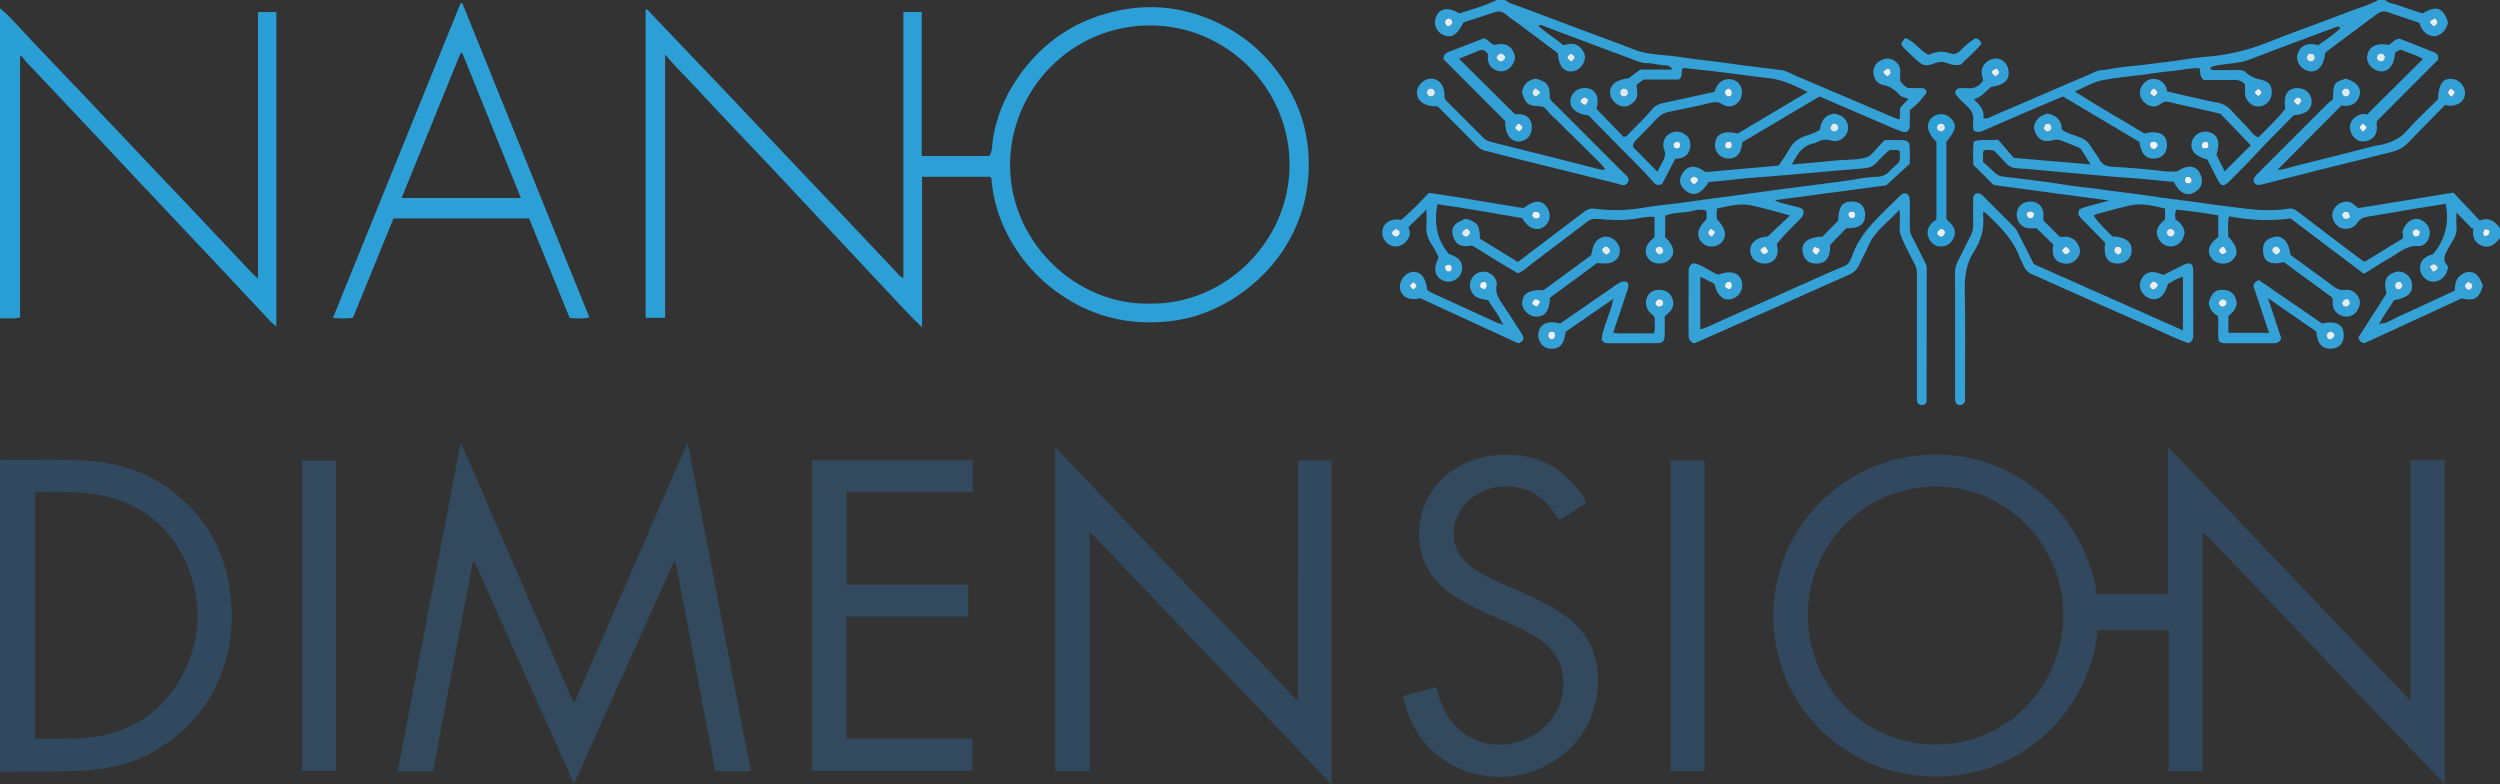 <?xml version="1.0" encoding="iso-8859-1"?>
<!-- Generator: Adobe Illustrator 27.0.0, SVG Export Plug-In . SVG Version: 6.00 Build 0)  -->
<svg version="1.1" id="Layer_1" xmlns="http://www.w3.org/2000/svg" xmlns:xlink="http://www.w3.org/1999/xlink" x="0px" y="0px"
	 viewBox="0 0 1500 470.65" style="enable-background:new 0 0 1500 470.65;" xml:space="preserve">
<rect x="0" y="0" width="1500" height="470.65" fill="#333333" stroke="none"/>
<g>
	<path style="fill:#31495E;" d="M0,276c16.645,0.08,33.301-0.528,49.932,0.317c19.643,0.999,37.832,6.337,53.705,18.553
		c20.029,15.414,31.313,35.694,34.495,60.622c1.962,15.371,0.997,30.495-4.004,45.264c-7.486,22.11-21.84,38.529-41.833,50.146
		c-11.992,6.968-25.178,9.927-38.91,11.141c-9.474,0.837-18.938,0.829-28.418,0.86C16.644,462.93,8.322,462.967,0,463
		C0,400.667,0,338.333,0,276z M21.161,443.349c11.841-0.353,23.271,0.346,34.726-1.152c24.495-3.205,42.401-15.986,53.704-37.461
		c11.698-22.225,11.831-45.399,1.528-68.187c-8.657-19.149-23.407-31.817-43.773-37.811c-7.568-2.227-15.308-3.028-23.075-3.435
		c-7.599-0.398-15.236-0.087-23.111-0.087C21.161,344.638,21.161,393.671,21.161,443.349z"/>
	<path style="fill:#299FD6;" d="M0,5c5.025,3.872,9.067,8.753,13.38,13.33c1.926,2.044,3.795,4.175,5.741,6.216
		c9.304,9.759,18.653,19.474,27.943,29.246c11.685,12.29,23.325,24.623,34.989,36.933c12.588,13.285,25.192,26.555,37.769,39.851
		c10.285,10.872,20.535,21.777,30.816,32.652c1.121,1.186,2.348,2.271,4.172,4.024c0-53.794,0-106.766,0-160.022
		c3.864,0,7.27,0,10.992,0c0,62.79,0,125.509,0,188.573c-3.024-1.997-5.144-4.743-7.476-7.205
		c-9.264-9.776-18.407-19.667-27.64-29.473c-17.321-18.397-34.684-36.755-52.009-55.148C68.642,93.324,58.657,82.622,48.63,71.961
		C37.576,60.207,26.522,48.453,15.396,36.768c-0.996-1.046-1.357-2.723-3.335-3.311c0,52.369,0,104.574,0,156.971
		C7.882,191.5,3.911,190.793,0,191C0,129,0,67,0,5z"/>
	<path style="fill:#33A1D7;" d="M1431,0c1.975,1.966,4.758,1.999,7.163,2.892c5.106,1.897,10.324,3.492,15.36,5.165
		c8.35-5.059,12.554-3.496,15.275,5.494c-0.972,4.485-3.625,7.307-8.073,8.237c-5.164-0.3-7.7-3.545-9.164-8.113
		c-6.285-2.117-12.565-4.166-18.794-6.361c-2.666-0.939-4.829-0.25-6.954,1.342c-7.845,5.877-15.718,11.715-23.574,17.576
		c-2.39,1.783-4.76,3.591-7.077,5.341c-0.685,7.512-4.359,11.925-9.246,11.209c-4.79-0.702-8.385-5.202-7.53-9.428
		c1.167-5.767,5.667-8.118,12.53-6.251c4.506-3.091,9.233-6.277,13.431-10.217c-1.319-1.511-2.38-0.8-3.429-0.407
		c-17.047,6.384-34.142,12.644-51.112,19.224c-5.7,2.21-11.658,2.258-17.505,3.228c-2.209,0.366-4.422,0.41-6.293,1.839
		c0.864,1.739,2.158,1.254,3.212,1.266c4.499,0.052,9,0.073,13.498-0.001c1.725-0.028,3.484,0.05,4.687,1.264
		c2.692,2.716,5.938,3.866,9.608,4.656c4.686,1.009,6.294,3.618,6.008,8.306c-0.253,4.145-3.67,7.496-7.81,7.66
		c-4.091,0.162-8.012-3.505-8.204-7.745c-0.082-1.81-0.014-3.627-0.014-5.43c-1.675-2.234-3.9-2.849-6.582-2.799
		c-6.153,0.116-12.31,0.037-18.075,0.037c-2.739-1.774-1.896-4.422-2.633-7.01c-5.228-0.387-10.376,1.054-15.57,1.516
		c-6.583,0.585-13.122,1.66-19.681,2.515c-7.704,1.003-15.487,1.609-23.089,3.124c-5.468,1.09-10.376,4.103-16.494,6.77
		c14.23,9.133,28.186,16.928,41.69,25.146c7.701-1.709,12.359-0.04,13.395,4.669c1.132,5.143-1.45,9.532-6.045,10.273
		c-5.885,0.95-9.256-2.251-10.297-9.872c-15.195-9.025-30.449-18.085-45.846-27.23c-5.183,2.182-10.367,4.328-15.521,6.542
		c-10.201,4.382-20.384,8.804-30.577,13.202c-2.259,0.975-4.48,2.319-7.261,0.859c-0.99-2.111-0.567-4.49-0.455-6.746
		c0.155-3.104-0.946-5.392-3.149-7.501c-2.737-2.62-5.665-5.104-7.702-8.103c0.048-2.105,1-3.082,2.748-3.207
		c1.327-0.095,2.682-0.18,3.995-0.02c4.205,0.512,7.525-0.828,10.058-4.761c-0.748-3.001-1.906-6.316,0.656-9.527
		c1.575-1.973,3.554-3.026,5.826-3.446c3.953-0.732,7.937,2.407,8.635,6.53c1.034,6.105-2.19,9.374-10.412,10.417
		c-3.1,2.465-5.462,6.124-10.329,7.346c3.438,3.408,6.508,6.54,5.718,11.206c2.134,1.02,3.608-0.24,5.003-0.831
		c15.097-6.402,30.133-12.949,45.188-19.451c5.777-2.495,11.62-4.85,17.313-7.524c2.405-1.13,4.896-0.705,7.316-1.223
		c6.811-1.457,13.77-1.86,20.672-2.67c6.082-0.713,12.157-1.494,18.228-2.296c6.39-0.843,12.747-2.082,19.163-2.551
		c12.812-0.936,25.09-3.683,37.064-8.444c16.448-6.54,33.163-12.407,49.687-18.761c5.814-2.236,11.876-3.88,17.372-6.921
		C1428.333,0,1429.667,0,1431,0z M1386.383,36.94c1.53-0.137,2.483-0.965,2.533-2.441c0.043-1.257-0.785-2.177-2.032-2.346
		c-1.508-0.205-2.536,0.644-2.723,2.113C1383.964,35.819,1385.018,36.574,1386.383,36.94z M1290.322,85.516
		c-0.778,2.406-0.025,3.647,2.368,3.986c0.967-0.702,2.096-1.354,1.952-2.921C1293.644,84.897,1292.284,84.54,1290.322,85.516z
		 M1197.006,45.795c1.34-0.362,2.286-1.115,2.536-2.55c-0.489-0.875-0.671-1.959-1.867-2.15
		C1194.205,42.859,1194.166,43.12,1197.006,45.795z M1460.832,10.975c-3.619,2.045-3.639,2.221-0.729,4.789
		c1.204-0.279,2.003-1.019,2.451-2.181C1462.397,12.589,1461.961,11.76,1460.832,10.975z M1355,53.19
		c-2.794,2.329-2.785,2.342-0.008,4.615C1357.603,55.547,1357.603,55.547,1355,53.19z M1405.301,15.318
		c-0.055,0.09-0.191,0.23-0.163,0.281c0.07,0.13,0.255,0.331,0.323,0.306c0.43-0.157,0.497-0.389,0.196-0.58
		C1405.572,15.273,1405.425,15.318,1405.301,15.318z M1407.376,14.785c0.14-0.089,0.258-0.165,0.377-0.24
		c-0.101-0.098-0.195-0.263-0.305-0.274c-0.11-0.011-0.235,0.132-0.354,0.207C1407.19,14.582,1407.285,14.686,1407.376,14.785z"/>
	<path style="fill:#34A1D7;" d="M903,0c2.886,2.293,6.484,3.027,9.803,4.294c17.465,6.668,34.997,13.159,52.506,19.712
		c4.801,1.797,9.65,3.477,14.389,5.425c5.923,2.435,12.145,3.145,18.427,3.643c5.94,0.471,11.83,1.441,17.714,2.262
		c6.879,0.96,13.798,1.565,20.671,2.58c10.636,1.571,21.328,2.759,31.997,4.108c3.704,0.468,6.798,2.547,10.129,3.95
		c18.921,7.97,37.774,16.102,56.656,24.165c1.361,0.581,2.768,1.055,4.228,1.607c0.988-2.367-0.004-4.753,0.793-7.338
		c1.346-1.427,2.932-3.108,4.74-5.025c-1.974-0.936-4.069-0.98-5.435-2.523c-2.673-3.02-5.731-5.143-9.932-5.928
		c-3.607-0.674-5.718-4.267-5.668-7.858c0.046-3.374,2.053-5.993,5.652-7.375c3.378-1.297,6.357-0.413,8.918,2.466
		c1.075,1.209,1.52,2.533,1.514,4.087c-0.007,1.986-0.002,3.971-0.002,6.331c1.022,1.446,2.531,2.956,4.377,4.129
		c3.462,0.571,7-0.367,10.202,0.506c1.465,1.109,1.435,2.405,0.643,3.259c-1.481,1.784-2.848,3.68-4.473,5.32
		c-1.623,1.638-3.503,3.02-4.971,4.261c0,3.637,0.092,6.462-0.024,9.278c-0.136,3.303-1.776,4.609-4.895,3.522
		c-4.059-1.413-7.988-3.212-11.944-4.91c-12.325-5.29-24.638-10.611-37.322-16.078c-15.401,9.14-30.918,18.348-46.288,27.469
		c-0.681,7.203-3.88,10.403-9.43,9.692c-4.569-0.585-7.596-4.682-6.891-9.328c0.846-5.571,5.384-7.496,13.6-5.617
		c13.653-8.117,27.454-16.322,41.944-24.936c-7.862-3.716-14.938-7.324-23.116-8.229c-9.689-1.072-19.34-2.492-29.02-3.66
		c-7.554-0.912-15.127-1.669-22.548-2.479c-1.918,2.026,0.18,4.986-2.616,6.937c-6.761,0-14.053,0-21.205,0
		c-1.546,1.161-2.854,2.142-4.166,3.127c0.005,3.478,1.593,7.042-1.362,9.991c-1.578,1.574-3.308,2.812-5.554,3.057
		c-4.019,0.439-8.572-3.528-8.969-7.735c-0.483-5.127,3.464-8.386,11.187-9.237c2.115-1.598,4.231-3.195,6.81-5.143
		c6.016,0,12.416,0,19.29,0c-1.081-2.431-3.094-2.56-4.36-2.577c-3.691-0.049-7.185-1.369-10.862-1.307
		c-3.233,0.055-6.123-1.363-9.053-2.445c-13.81-5.104-27.588-10.296-41.375-15.463c-3.719-1.394-7.436-2.791-11.139-4.225
		c-1.06-0.41-2.024-1.238-3.587-0.305c4.662,4.365,10.097,7.519,14.979,11.631c3.333-0.731,6.782-1.774,9.764,1.033
		c1.737,1.635,3.109,3.446,3.242,5.956c0.21,3.929-3.482,8.303-7.4,8.74c-5.273,0.588-8.341-3.079-8.903-10.893
		c-7.413-5.559-14.965-11.237-22.533-16.892c-2.923-2.184-5.987-4.191-8.792-6.515c-2.033-1.684-3.997-2-6.449-1.177
		c-6.262,2.102-12.572,4.063-18.741,6.042c-3.955,7.903-7.57,9.961-12.696,7.346c-4.21-2.148-5.775-7.361-3.45-11.486
		c2.519-4.47,7.077-4.965,13.768-1.235C883.038,5.534,890.819,3.639,898,0C899.667,0,901.333,0,903,0z M974.34,53.034
		c-1.658,0.466-2.608,1.47-2.155,3.197c0.247,0.944,1.048,1.646,2.151,1.682c1.335,0.044,2.215-0.745,2.426-1.933
		C977.08,54.197,975.967,53.351,974.34,53.034z M871.569,13.405c-0.559-1.013-0.7-2.347-2.529-2.326
		c-1.598,0.465-2.598,1.503-1.704,3.501c0.336,0.752,1.046,1.229,1.969,1.157C870.258,15.367,871.014,14.782,871.569,13.405z
		 M1132.01,45.789c1.246-0.199,1.982-1.002,2.484-2.131c-0.169-1.146-0.483-2.196-1.775-2.572
		C1129.248,42.89,1129.221,43.066,1132.01,45.789z M943.034,36.981c2.477-2.758,2.477-2.758-0.35-4.828
		c-1.118,0.434-1.861,1.244-2.309,2.351C940.833,35.599,941.567,36.42,943.034,36.981z M1035.173,88.312
		c1.231,0.981,2.39,1.148,3.751,0.04c0.09-0.996,0.507-2.103-0.629-3.2C1035.841,84.723,1034.779,85.74,1035.173,88.312z"/>
	<path style="fill:#34A1D7;" d="M1500,143c-0.358,0.295-0.786,0.536-1.064,0.893c-3.115,3.999-6.423,5.076-10.321,3.329
		c-3.758-1.685-5.381-5.127-4.633-9.776c0.05-0.311-0.061-0.648-0.778-0.307c-3.084-3.171-6.168-6.342-9.328-9.592
		c0,2.776-0.184,5.752,0.051,8.694c0.24,2.999-0.707,5.549-2.152,8.025c-0.586,1.003-1.262,1.956-1.814,2.976
		c-2.301,4.255-5.533,8.444-1.086,12.552c-0.687,7.11-6.227,9.744-9.89,9.173c-3.567-0.556-6.695-3.821-6.955-7.422
		c-0.335-4.631,2.306-7.632,7.784-9.02c7.318-8.799,9.872-18.718,7.607-30.208c-6.278,0.984-12.734,1.947-19.173,3.016
		c-8.961,1.488-17.889,3.187-26.872,4.517c-3.137,0.464-5.487,1.253-7.272,4.211c-1.792,2.97-6.086,3.87-9.412,2.772
		c-2.852-0.942-5.33-4.529-5.354-7.749c-0.023-3.127,2.308-6.259,5.644-7.534c2.302-0.879,4.561-0.92,6.634,0.605
		c1.182,0.87,2.295,1.834,3.381,2.709c18.967-3.091,37.872-6.172,57.029-9.294c5.396,5.704,10.644,11.253,15.866,16.773
		c6.002-2.322,9.279,0.669,12.107,4.659C1500,139,1500,141,1500,143z M1457.83,159.649c1.814,4.11,2.038,4.155,4.908,1.454
		c-0.208-1.443-1.074-2.286-2.492-2.676C1459.536,158.786,1458.823,159.147,1457.83,159.649z M1410.078,130.363
		c-0.318-2.435-1.117-3.718-3.233-3.229c-0.945,0.218-1.652,1.034-1.605,2.181c0.478,1.113,1.161,1.984,2.489,2.254
		C1408.39,131.23,1409.1,130.865,1410.078,130.363z M1491.29,137.385c-1.825,1.56-1.79,2.93-0.584,4.395
		c2.48-0.541,2.48-0.541,3.193-2.919C1493.353,137.933,1492.384,137.733,1491.29,137.385z"/>
	<path style="fill:#31485E;" d="M1446.378,420.558c0-48.766,0-96.483,0-144.393c7.11,0,13.705,0,20.559,0
		c0,64.598,0,129.016,0,194.485c-48.593-50.577-96.365-100.905-144.447-150.933c-0.324,0.151-0.648,0.302-0.973,0.453
		c0,47.428,0,94.856,0,142.505c-6.941,0-13.385,0-20.336,0c0-28.006,0-56.058,0-84.406c-14.544,0-28.585,0-42.604,0
		c-5.816,54.612-53.219,91.876-105.353,87.408c-49.974-4.283-86.296-43.466-89.052-90.114
		c-3.116-52.744,35.13-93.996,80.865-101.506c55.418-9.1,104.816,28.696,113.135,82.443c14.014,0,28.083,0,42.614,0
		c0-29.044,0-58.1,0-88.451C1349.637,319.221,1397.622,369.486,1446.378,420.558z M1084.745,368.977
		c-0.383,40.368,31.77,77.425,75.986,77.741c44.005,0.315,76.022-35.248,77.26-74.966c1.366-43.835-33.208-79.42-75.741-79.828
		C1118.377,291.503,1084.705,327.269,1084.745,368.977z"/>
	<path style="fill:#32495E;" d="M344.41,422.213c22.753-52.37,45.23-104.104,68.176-156.919
		c12.761,66.464,25.291,131.726,37.89,197.347c-7.332,0-14.091,0-21.26,0c-7.959-41.819-15.918-83.641-23.878-125.462
		c-0.332-0.072-0.665-0.144-0.997-0.216c-19.862,44.211-39.725,88.421-59.934,133.405c-20.083-44.877-39.889-89.138-59.696-133.398
		c-0.323,0.022-0.645,0.044-0.968,0.065c-7.966,41.831-15.932,83.662-23.929,125.654c-6.996,0-13.757,0-21.235,0
		c12.582-65.552,25.1-130.775,37.619-195.998c0.268-0.044,0.535-0.088,0.803-0.132C299.394,318.266,321.786,369.972,344.41,422.213z
		"/>
	<path style="fill:#2C9FD6;" d="M594.123,106.068c-13.307,0-26.873,0-40.892,0c0,29.975,0,59.711,0,90.278
		c-3.334-3.288-6.112-5.867-8.708-8.617c-9.249-9.8-18.433-19.661-27.646-29.494c-18.76-20.024-37.491-40.075-56.295-60.057
		C446.78,83.511,432.706,69.096,419.1,54.251c-6.394-6.976-13.276-13.475-20.048-21.523c0,53.176,0,105.451,0,158
		c-4.145,0-7.735,0-11.667,0c0-61.725,0-123.466,0-185.233c1.513,0.19,2.271,1.621,3.259,2.655
		c15.277,15.972,30.543,31.954,45.766,47.978c11.334,11.93,22.589,23.936,33.906,35.884c12.358,13.048,24.759,26.056,37.118,39.104
		c10.519,11.107,20.999,22.251,31.515,33.36c0.767,0.81,1.336,1.936,3.083,2.12c0-53.107,0-106.148,0-159.408
		c3.829,0,7.23,0,10.986,0c0,28.838,0,57.434,0,86.413c13.734,0,27.121,0,40.557,0c2-2.965,1.639-6.619,2.155-9.951
		c2.046-13.202,6.933-25.224,14.357-36.191c15.351-22.676,36.477-36.63,63.511-41.625c19.379-3.58,37.863-0.914,55.694,7.214
		c20.402,9.3,35.582,24.161,45.962,43.85c6.412,12.163,9.595,25.229,9.987,39.11c0.436,15.453-2.634,30.037-9.401,43.784
		c-6.86,13.936-16.757,25.536-29.222,34.802c-13.137,9.765-27.93,16.154-44.123,18.06c-21.291,2.506-41.675-1.11-60.378-12.235
		c-15.944-9.484-28.395-22.337-37.109-38.708c-5.497-10.327-8.927-21.342-10.028-33.034
		C594.902,107.866,595.048,106.996,594.123,106.068z M689.976,182.165c44.517,0.704,83.564-36.74,83.764-82.989
		c0.199-45.892-37.553-84.026-83.957-83.922c-47.058,0.105-83.648,38.653-83.731,83.637
		C605.966,145.64,646.17,183.292,689.976,182.165z"/>
	<path style="fill:#31495E;" d="M653.702,462.638c-7.046,0-13.629,0-20.557,0c0-64.437,0-128.839,0-194.197
		c48.583,50.698,96.522,101.158,144.758,151.536c0.264-0.923,0.048,0.037,0.566-0.382c0.105-0.085,0.142-0.266,0.187-0.411
		c0.049-0.158,0.098-0.324,0.098-0.487c0.004-47.329,0.004-94.657,0.004-142.359c6.668,0,13.227,0,20.124,0
		c0,64.379,0,128.868,0,194.291c-48.453-50.673-96.359-100.773-144.265-150.874c-0.305,0.143-0.61,0.287-0.915,0.43
		C653.702,367.584,653.702,414.981,653.702,462.638z"/>
	<path style="fill:#32495E;" d="M583.632,276.208c0,6.511,0,12.46,0,18.899c-25.256,0-50.316,0-75.676,0c0,18.723,0,36.954,0,55.68
		c24.284,0,48.513,0,72.984,0c0,6.556,0,12.621,0,19.154c-24.371,0-48.606,0-73.063,0c0,24.536,0,48.606,0,73.175
		c25.138,0,50.195,0,75.604,0c0,6.706,0,12.926,0,19.469c-32.021,0-64.062,0-96.391,0c0-62.091,0-124.112,0-186.377
		C519.244,276.208,551.3,276.208,583.632,276.208z"/>
	<path style="fill:#32495E;" d="M951.951,301.623c-5.463,3.521-10.748,6.927-16.243,10.469c-2.538-3.467-4.711-6.977-7.529-9.997
		c-12.748-13.662-36.092-13.716-48.701-0.076c-8.104,8.766-9.66,21.672-3.611,30.833c3.192,4.836,7.756,8.195,12.713,11.013
		c8.247,4.689,17.065,8.179,25.707,12.033c8.819,3.933,17.494,8.09,25.281,13.905c9.268,6.921,15.804,15.715,18.105,27.171
		c5.032,25.048-6.606,50.779-30.835,62.829c-21.731,10.808-48.615,7.564-66.276-8.31c-9.98-8.971-15.828-20.268-18.671-33.774
		c6.672-1.883,13.124-3.704,19.732-5.57c1.226,3.817,2.185,7.507,3.581,11.024c5.776,14.549,20.155,24.401,35.492,23.608
		c23.326-1.205,37.628-18.793,37.351-37.181c-0.163-10.795-4.934-19.125-13.525-25.402c-5.126-3.745-10.806-6.514-16.548-9.163
		c-11.153-5.146-22.709-9.459-33.196-15.982c-8.333-5.183-15.593-11.489-19.607-20.683c-8.09-18.529-2.971-41.498,14.203-54.624
		c18.618-14.23,48.437-14.86,66.723-0.717C942.607,288.064,948.002,294.013,951.951,301.623z"/>
	<path style="fill:#2D9FD7;" d="M236.098,131.03c-8.082,19.808-16.199,39.701-24.366,59.717c-3.885,0.407-7.649,0.395-11.95-0.031
		c25.597-63.107,51.068-125.904,76.54-188.701c0.361-0.036,0.722-0.072,1.083-0.108c25.371,62.759,50.741,125.517,76.238,188.588
		c-4.273,0.859-7.868,0.499-11.812,0.329c-8.104-19.872-16.212-39.753-24.385-59.793C290.566,131.03,263.789,131.03,236.098,131.03z
		 M277.441,31.95c-0.365-0.032-0.731-0.063-1.096-0.095c-11.765,28.922-23.529,57.844-35.363,86.935c24.133,0,47.52,0,71.552,0
		C300.691,89.484,289.066,60.717,277.441,31.95z"/>
	<path style="fill:#34A1D7;" d="M1256.11,129.41c3.459,4.751,7.494,8.677,11.412,12.465c7.939,0.284,11.833,3.363,11.461,8.867
		c-0.335,4.945-4.482,8.018-9.849,7.297c-5.09-0.683-7.167-4.731-6.028-12.355c-4.447-4.534-9.096-9.281-13.754-14.019
		c-1.535-1.561-3.244-3.048-1.668-6.043c5.042-2.389,10.991-3.151,17.728-5.321c-23.938-3.216-46.824-6.29-69.265-9.304
		c-4.208-4.193-8.089-8.062-12.154-12.113c-0.085-4.42-0.354-9.042,0.21-13.98c4.684-1.729,9.344-0.319,14.645-1.127
		c3.223,3.728,6.596,7.629,9.492,10.979c15.848,1.344,30.633,2.598,46.003,3.901c-2.032-3.279-3.723-6.085-5.499-8.835
		c-0.653-1.011-1.827-1.409-2.895-1.845c-2.91-1.187-5.86-2.277-8.758-3.492c-1.94-0.814-3.819-0.801-5.837-0.264
		c-5.357,1.425-8.931-0.633-10.656-5.986c-1.161-3.603,1.474-7.863,5.849-9.46c0.62-0.226,1.236-0.462,1.69-0.632
		c5.771,0.832,8.681,4.092,8.886,9.628c3.58,2.579,7.77,3.309,11.547,4.943c2.466,1.066,4.171,2.447,5.524,4.66
		c1.817,2.975,3.979,5.743,5.739,8.749c1.625,2.774,3.976,3.702,7.008,3.878c10.915,0.633,21.808,1.531,32.665,2.859
		c2.131,0.261,4.322,0.038,6.582,0.038c5.986-4.095,11.002-3.892,13.663,0.923c2.389,4.324,1.718,8.704-3.105,11.577
		c-4.581,2.728-9.286,0.288-12.539-6.29c-8.686-0.654-17.39-1.779-26.167-2.343c-12.068-0.775-24.107-2.052-36.166-3.035
		c-10.556-0.861-21.085-2.129-31.664-2.764c-2.66-0.16-4.787-1.02-6.574-3c-2.455-2.718-5.023-5.334-7.192-7.624
		c-2.457-0.433-4.246-0.508-6.323-0.008c-0.553,1.914-0.276,3.875-0.268,6.846c2.08,1.894,4.709,4.191,7.216,6.614
		c1.27,1.227,2.734,1.886,4.407,2.097c8.532,1.077,17.078,2.042,25.601,3.181c8.517,1.137,16.983,2.746,25.528,3.556
		c6.444,0.611,12.791,1.794,19.213,2.507c8.534,0.948,17.016,2.367,25.528,3.526c6.069,0.827,12.154,1.529,18.225,2.34
		c6.718,0.898,13.414,1.979,20.145,2.762c12.333,1.433,24.646,3.644,37.132,1.449c2.024-0.356,3.771,0.147,5.539,1.509
		c12.356,9.519,24.816,18.904,37.253,28.318c0.922,0.698,1.929,1.283,3.121,2.069c7.586-4.653,15.199-9.321,22.72-13.934
		c0.933-1.7-0.368-3.212,0.221-4.948c1.359-4.004,4.869-7.179,8.599-6.913c3.765,0.268,7.38,4.061,7.626,7.998
		c0.245,3.927-2.816,8.62-6.859,8.334c-7.333-0.52-11.931,4.289-17.439,7.318c-5.068,2.786-9.877,6.042-15.253,9.372
		c-14.599-11.021-29.136-21.996-44.047-33.253c-12.072,1.633-24.437,1.15-36.894-1.297c-1.148,4.21-0.24,8.197-0.598,12.028
		c6.106,6.577,6.673,10.88,2.019,14.778c-2.922,2.448-8.983,1.962-11.381-0.914c-3.705-4.443-2.639-8.872,3.476-13.54
		c0-1.946,0-4.096,0-6.247c0-2.14,0-4.28,0-6.637c-8.56-1.565-16.833-2.695-25.135-3.436c-1.085,2.076-0.652,3.872-0.561,5.874
		c2.98,1.695,4.843,4.314,5.566,7.741c-0.762,4.471-2.883,7.785-7.752,8.428c-3.185,0.421-6.542-1.738-8.037-4.755
		c-2.583-5.213,0.535-8.461,4-11.458c0-2.154,0-4.12,0-6.515c-6.969-1.652-14.032-3.436-21.029-1.868
		c-6.582,1.475-13.11,3.381-19.662,5.1C1257.589,128.566,1256.91,129.029,1256.11,129.41z M1301.851,137.167
		c-1.704,1.079-2.464,2.239-1.263,3.811c0.773,1.012,1.862,1.368,3.044,0.588c0.874-0.577,1.452-1.341,1.154-2.569
		C1304.29,137.883,1303.186,137.574,1301.851,137.167z M1226.134,77.07c0.925,1.507,1.906,2.319,3.415,1.586
		c0.934-0.454,1.603-1.242,1.396-2.375c-0.278-1.519-1.268-2.21-2.795-2.132C1226.893,74.633,1226.62,75.774,1226.134,77.07z
		 M1271.01,152.882c1.461-0.808,2.374-1.711,1.856-3.254c-0.331-0.986-1.108-1.659-2.241-1.599c-1.75,0.092-1.939,1.402-2.108,2.597
		C1269.002,151.743,1269.774,152.324,1271.01,152.882z M1331.226,150.025c0.327,1.366,1.112,2.28,2.677,2.593
		c0.624-0.638,1.88-0.607,2.027-1.879C1334.219,147.243,1333.942,147.199,1331.226,150.025z M1451.979,138.997
		c-0.81-1.034-1.661-1.665-2.841-1.43c-0.827,0.434-1.372,0.997-1.671,1.858c0.183,1.067,0.448,2.125,1.988,2.595
		C1450.851,141.869,1451.932,141.197,1451.979,138.997z M1314.769,109.361c0.548-1.818,0.037-3.078-2.101-3.304
		c-0.417-0.044-0.872,0.264-1.235,0.384c-0.642,1.204-0.721,2.246,0.24,3.439C1312.624,110.075,1313.692,110.4,1314.769,109.361z"/>
	<path style="fill:#34A1D7;" d="M1030.285,125.078c-0.453,2.413-0.341,4.386-0.177,6.29c5.629,5.909,6.4,10.855,2.322,14.541
		c-3.16,2.856-8.393,2.661-11.299-0.422c-3.656-3.879-2.775-8.659,2.586-13.731c0.43-1.72,0.421-3.503-0.039-5.436
		c-4.176-1.36-8.186,0.502-12.172,0.952c-4.031,0.455-8.269,0.39-12.397,2.187c0,4.148,0,8.424,0,12.818
		c5.547,5.374,6.345,10.096,2.238,13.829c-3.112,2.828-9.224,2.667-11.802-0.312c-3.673-4.243-2.572-9.054,3.16-13.498
		c0-3.884,0-7.833,0-12.085c-4.132-0.534-8.037,0.542-11.826,1.102c-7.335,1.085-14.584,0.755-21.847,0.048
		c-2.491-0.243-4.502-0.006-6.506,1.526c-11.073,8.463-22.182,16.881-33.317,25.263c-2.629,1.979-4.966,4.407-8.377,5.772
		c-9.411-5.04-18.315-11.123-27.591-16.653c-6.034,1.387-9.841-0.419-11.382-5.433c-1.576-5.129,0.43-7.975,7.473-10.605
		c7.132,1.954,8.52,3.822,8.64,12.007c7.427,4.547,15.03,9.201,22.766,13.937c9.242-7,18.345-13.893,27.445-20.791
		c4.228-3.205,8.463-6.403,12.665-9.642c1.833-1.413,3.85-1.792,6.096-1.488c10.272,1.391,20.467,0.97,30.677-0.873
		c6.175-1.114,12.466-1.571,18.698-2.382c5.906-0.769,11.8-1.626,17.703-2.425c6.223-0.842,12.45-1.65,18.672-2.493
		c8.848-1.199,17.691-2.433,26.541-3.619c6.23-0.834,12.471-1.585,18.701-2.422c9.003-1.209,18.04-2.152,26.992-3.759
		c3.738-0.671,7.554-1.073,11.349-1.204c3.059-0.106,5.399-1.132,7.461-3.356c1.92-2.07,4.112-3.888,5.769-5.43
		c0.661-2.641,0.509-4.61,0.261-6.742c-1.828-1.141-3.878-0.15-5.754-0.673c-3.229,2.338-5.708,5.277-8.367,7.997
		c-1.991,2.037-4.214,2.906-7.039,3.125c-10.393,0.805-20.779,1.727-31.161,2.673c-5.601,0.51-11.255,0.936-16.855,1.462
		c-10.055,0.946-20.151,1.371-30.192,2.571c-5.085,0.608-10.203,1.112-15.213,1.49c-3.959,6.705-8.659,8.918-13.084,5.763
		c-4.64-3.309-5.207-7.232-2.183-11.597c3.009-4.343,7.671-4.501,13.418-0.1c14.34-1.278,29.156-2.599,43.862-3.91
		c2.494-3.799,4.93-7.161,6.984-10.743c1.839-3.207,4.419-5.169,7.787-6.539c3.208-1.304,6.704-1.948,9.851-4.124
		c0.824-4.853,2.681-9.126,8.94-9.727c1.91,0.48,4.142,0.949,5.826,2.828c2.49,2.779,3.058,6.064,1.369,9.161
		c-1.903,3.491-5.445,5.26-9.112,4.175c-2.897-0.857-5.55-0.676-8.199,0.661c-0.737,0.372-1.488,0.807-2.282,0.958
		c-7.055,1.347-10.157,6.75-13.248,12.737c8.678-0.799,17.038-1.509,25.384-2.36c5.443-0.555,10.93-0.32,16.369-1.237
		c2.427-0.409,4.491-0.971,6.164-2.777c2.603-2.809,5.226-5.6,7.764-8.317c3.792,0,7.111-0.07,10.425,0.02
		c3.372,0.091,4.508,1.164,4.633,4.457c0.12,3.157,0.026,6.323,0.026,9.755c-4.203,3.835-8.498,7.752-14.186,12.941
		c-20.668,2.759-43.434,5.799-66.733,8.909c2.878,1.927,5.834,1.942,8.484,2.821c2.786,0.924,5.861,0.993,8.206,2.615
		c1.199,2.684-0.063,4.317-1.671,5.958c-4.765,4.864-9.79,9.493-13.863,14.918c1.59,6.218-0.699,10.728-5.797,11.578
		c-5.184,0.865-9.767-2.306-10.18-7.042c-0.455-5.214,4.059-8.863,10.469-9.049c4.613-4.356,8.827-8.335,13.373-12.628
		c-8.203-2.179-15.9-4.66-23.782-6.183C1043.613,121.844,1037.017,123.638,1030.285,125.078z M1098.24,77.088
		c0.598,1.426,1.595,2.198,3.108,1.674c0.963-0.334,1.746-1.139,1.619-2.252c-0.203-1.775-1.298-2.567-3.35-2.28
		C1099.148,75.08,1098.222,75.828,1098.24,77.088z M996.061,152.744c1.505-0.666,2.426-1.666,1.622-3.4
		c-0.554-1.193-1.661-1.613-2.866-1.217c-0.953,0.313-1.611,1.073-1.608,2.351C993.884,151.44,994.52,152.591,996.061,152.744z
		 M877.109,140.27c1.407,1.932,2.98,2.577,4.403,0.548c1.288-1.836-0.024-2.906-1.495-3.638
		C878.485,137.726,877.528,138.506,877.109,140.27z M1056.054,149.864c0.48,1.531,1.29,2.29,2.464,2.768
		c0.412-0.192,0.856-0.384,1.287-0.602c0.62-0.313,1.049-0.775,1.091-1.51C1059.029,147.285,1059.015,147.302,1056.054,149.864z
		 M1018.878,107.547c-1.898-2.178-3.429-2.063-4.814,0.19c0.34,1.679,1.25,2.439,2.562,2.778
		C1017.728,109.99,1018.559,109.288,1018.878,107.547z M1027.076,142.16c2.545-2.991,2.545-2.991-0.481-4.911
		C1024.217,138.917,1024.332,140.44,1027.076,142.16z"/>
	<path style="fill:#31495E;" d="M1022.721,462.654c-6.979,0-13.571,0-20.382,0c0-62.148,0-124.049,0-186.318
		c6.66,0,13.375,0,20.382,0C1022.721,338.266,1022.721,400.299,1022.721,462.654z"/>
	<path style="fill:#344A5F;" d="M181.303,462.548c0-62.061,0-123.983,0-186.245c6.706,0,13.411,0,20.343,0
		c0,62.041,0,123.963,0,186.245C195.056,462.548,188.473,462.548,181.303,462.548z"/>
	<path style="fill:#34A1D7;" d="M1016.462,206.066c-2.654-1.193-3.332-2.837-3.322-5.075c0.057-12.663,0.052-25.326,0.003-37.989
		c-0.008-1.977,0.442-3.599,2.644-5.075c5.543,0.604,9.85,4.996,15.295,6.887c6.766-2.746,12.248-1.408,13.804,3.438
		c1.618,5.042-1.099,9.941-6.237,11.243c-4.568,1.158-8.64-2.467-9.828-8.795c-1.139-1.234-2.807-1.65-4.236-2.457
		c-1.288-0.728-2.663-1.304-4.418-2.148c0,10.669,0,21.005,0,31.567c5.43-1.611,10.343-4.318,15.429-6.564
		c20.312-8.967,40.559-18.08,60.839-27.117c3.177-1.415,6.388-2.757,9.614-4.055c1.755-0.706,3.222-1.635,3.927-3.496
		c0.234-0.617,0.67-1.161,0.875-1.784c5.263-15.938,18.1-25.929,29.208-37.283c1.185-1.211,2.425-1.669,4.108-1.168
		c1.713,1.373,1.74,3.343,1.726,5.372c-0.036,4.998,0.017,9.997-0.025,14.996c-0.017,2.035,0.416,3.802,1.437,5.663
		c2.862,5.216,5.351,10.636,8.076,15.93c0.572,1.112,0.653,2.214,0.652,3.372c-0.019,26.492-0.045,52.983-0.079,79.475
		c0,0.153-0.122,0.305-0.243,0.59c-0.829,1.44-2.248,1.792-3.784,1.22c-1.668-0.622-1.819-2.15-1.814-3.738
		c0.027-9.331,0.012-18.661,0.012-27.992c0-15.496-0.035-30.991,0.035-46.487c0.011-2.407-0.297-4.622-1.615-6.653
		c-0.18-0.278-0.329-0.577-0.476-0.874c-2.432-4.906-5.094-9.715-7.225-14.748c-2.135-5.041-0.207-10.534-1.205-16.513
		c-6.443,7.39-14.697,12.488-18.521,21.631c-1.598,3.82-3.827,7.375-5.441,11.19c-1.325,3.132-3.482,4.997-6.53,6.337
		c-15.62,6.869-31.177,13.879-46.773,20.803C1047.085,192.555,1031.777,199.297,1016.462,206.066z M1034.94,171.958
		c0.885,1.1,1.744,1.711,3.03,1.441c1.589-1.312,1.473-2.702,0.352-4.194C1036.222,168.766,1035.205,169.646,1034.94,171.958z"/>
	<path style="fill:#34A1D7;" d="M1190.055,126.993c-0.132,1-0.3,1.5-0.245,1.973c0.926,7.929-1.053,15.181-5.338,21.785
		c-4.616,7.114-5.765,14.799-5.607,23.198c0.391,20.819,0.129,41.651,0.129,62.477c0,1.654,0,3.308,0,4.49
		c-1.103,2.061-2.499,2.464-4.062,1.925c-1.689-0.582-1.899-2.07-1.884-3.679c0.045-4.998,0.015-9.997,0.015-14.995
		c0-20.16,0.025-40.32-0.032-60.48c-0.007-2.394,0.415-4.522,1.545-6.665c2.633-4.991,4.953-10.148,7.598-15.133
		c1.297-2.444,1.821-4.898,1.746-7.63c-0.119-4.329-0.058-8.663-0.018-12.995c0.015-1.625-0.409-3.376,1.083-4.784
		c1.826-1.04,3.318-0.45,4.782,1.03c6.327,6.394,12.702,12.741,19.077,19.088c1.093,1.088,1.645,2.463,2.315,3.798
		c3.05,6.078,6.139,12.137,9.169,18.115c29.764,13.223,59.397,26.388,89.421,39.726c0-10.969,0-21.399,0-32.139
		c-3.442,0.844-6.132,2.712-8.883,4.246c-2.361,7.699-5.916,10.437-11.16,8.691c-4.302-1.432-6.886-6.41-5.374-10.349
		c2.14-5.575,6.85-6.887,13.75-3.701c3.888-1.954,7.859-4.014,11.888-5.956c4.267-2.056,5.932-1.114,5.954,3.472
		c0.06,12.829-0.011,25.658,0.052,38.487c0.011,2.231-0.567,3.907-2.912,4.893c-7.373-2.553-14.476-6.143-21.743-9.321
		c-20.33-8.89-40.578-17.969-60.857-26.977c-3.483-1.547-6.907-3.238-10.45-4.632c-2.998-1.18-4.979-3.138-6.105-6.126
		c-0.524-1.391-1.466-2.629-1.96-4.028c-3.913-11.068-11.987-18.965-20.253-26.72
		C1191.353,127.755,1190.903,127.546,1190.055,126.993z M1294.798,170.831c-1.192-1.718-2.57-2.694-4.062-1.031
		c-1.644,1.832-0.626,3.16,1.213,4.001C1293.433,173.305,1294.326,172.473,1294.798,170.831z"/>
	<path style="fill:#34A1D7;" d="M862.562,63.778c-7.745,0.305-12.574-3.195-12.393-8.437c0.148-4.288,4.415-8.321,8.599-8.127
		c5.281,0.245,8.287,4.574,8.02,11.556c0.309,1.204,1.271,1.926,2.081,2.74c6.936,6.962,13.9,13.896,20.829,20.864
		c1.43,1.438,2.954,2.303,5.049,2.821c21.958,5.424,43.868,11.046,65.792,16.608c0.808,0.205,1.627,0.345,2.478-0.446
		c-3.008-4.104-7.006-7.315-10.504-10.971c-5.47-5.718-11.427-10.973-16.873-16.713c-2.499-2.634-5.506-4.755-7.62-7.813
		c-0.87-1.259-2.41-2.05-4.296-2.11c-6.955-0.222-8.378-1.407-10.514-8.094c0.638-4.908,3.387-7.744,8.325-8.452
		c7.095,1.983,8.473,3.915,8.348,11.803c0.788,1.664,2.309,2.755,3.589,4.038c13.527,13.561,27.087,27.089,40.609,40.655
		c1.576,1.581,4.142,3.066,2.551,5.793c-1.552,2.661-3.953,1.247-6.207,0.685c-23.386-5.826-46.798-11.549-70.185-17.374
		c-2.883-0.718-5.68-1.741-8.643-2.204c-2.355-0.368-4.152-1.759-5.845-3.49C878.076,79.257,870.281,71.522,862.562,63.778z
		 M858.543,53.03c-1.649,0.385-2.721,1.278-2.323,3.071c0.213,0.958,0.957,1.694,2.065,1.801c1.357,0.131,2.27-0.649,2.56-1.797
		C861.299,54.306,860.138,53.449,858.543,53.03z M921.08,52.934c-2.19,2.134-2.02,3.719,0.283,5.108
		C924.973,55.613,924.959,55.214,921.08,52.934z"/>
	<path style="fill:#33A1D7;" d="M1462.785,59.591c0.314-9.33,3.042-12.968,8.87-12.175c4.625,0.629,8.054,5.202,7.272,9.695
		c-0.805,4.627-5.941,7.41-11.838,5.871c-7.219,7.336-14.772,14.846-22.115,22.557c-2.858,3.001-6.03,4.675-10.112,5.668
		c-25.685,6.243-51.3,12.775-76.924,19.267c-2.387,0.605-4.564,1.214-5.859-1.656c0.158-2.683,2.056-4.159,3.682-5.787
		c13.52-13.538,27.042-27.075,40.592-40.584c1.177-1.174,2.554-2.148,3.368-2.824c0.331-9.874,0.587-10.259,7.748-12.429
		c6.492,1.836,9.568,5.661,8.223,10.227c-1.405,4.771-5.808,7.084-10.742,5.775c-12.829,12.905-25.598,25.749-38.415,38.641
		c3.278,0.222,6.471-1.242,9.687-2.023c16.533-4.014,32.993-8.33,49.485-12.512c1.12-0.284,2.332-0.211,3.451-0.499
		c5.656-1.45,10.723-3.532,14.843-8.249C1449.902,71.801,1456.611,65.753,1462.785,59.591z M1407.316,53.068
		c-1.337,0.43-2.376,1.222-2.104,2.766c0.252,1.427,1.239,2.325,2.788,2.02c1.232-0.242,2.023-1.14,1.915-2.427
		C1409.792,53.957,1408.878,53.127,1407.316,53.068z M1470.99,58.086c2.534-2.915,2.534-2.915-0.429-4.948
		C1468.287,54.788,1468.202,56.331,1470.99,58.086z"/>
	<path style="fill:#34A1D7;" d="M1371.108,65.347c-1.081-7.859,0.906-11.812,6.156-12.414c5.054-0.58,9.195,2.459,9.659,7.09
		c0.54,5.391-3.196,8.676-10.708,9.16c-7.354,7.578-15.102,15.09-22.429,23.031c-5.417,5.872-11.107,11.497-16.769,17.138
		c-2.653,2.643-4.386,2.337-6.135-0.955c-2.253-4.241-4.372-8.554-6.473-12.688c-7.363-1.835-10.547-5.561-9.291-10.646
		c1.052-4.259,5.917-7.077,10.133-5.87c5.54,1.586,7.065,5.95,4.621,13.76c1.456,2.911,3.007,6.013,4.927,9.853
		c5.284-5.279,10.274-10.264,15.661-15.646c-5.995-6.225-11.832-12.284-18.235-18.932c-9.995-2.271-20.766-4.709-31.531-7.173
		c-1.85-0.424-3.259,0.53-4.587,1.475c-3.314,2.36-6.502,1.45-9.156-0.771c-2.333-1.953-3.595-4.8-2.771-8.049
		c0.837-3.302,4.095-6.282,7.528-6.378c2.888-0.081,5.531,1.09,7.206,3.65c0.708,1.082,1.392,2.252,1.154,3.811
		c7.674,1.77,15.042,3.543,22.449,5.13c2.09,0.448,4.14,1.057,6.299,1.324c4.204,0.519,7.771,2.311,10.634,5.715
		c3.419,4.066,7.528,7.517,10.895,11.668c1.123,1.384,2.279,2.892,4.712,3.786C1360.383,76.892,1366.29,71.597,1371.108,65.347z
		 M1381.045,60.002c-0.879-1.028-1.696-1.468-2.686-1.528c-1.134,0.539-1.91,1.309-2.091,2.553
		C1378.998,63.781,1379.261,63.735,1381.045,60.002z M1291.959,53.017c-2.517,2.786-2.517,2.786,0.317,4.825
		c1.147-0.407,1.879-1.23,2.337-2.333C1294.161,54.406,1293.395,53.614,1291.959,53.017z M1324.886,88.493
		c0.194-1.203,0.495-2.313-0.608-3.352c-2.513-0.4-3.526,0.661-3.064,3.286C1322.289,89.16,1323.319,89.4,1324.886,88.493z"/>
	<path style="fill:#33A1D7;" d="M1028.572,55.091c1.074-2.377,1.732-4.243,3.325-5.621c3.077-2.659,7.7-2.689,10.85,0.044
		c2.802,2.431,3.252,7.712,0.935,10.97c-2.322,3.267-6.716,4.474-10.083,2.21c-2.488-1.672-4.573-1.694-7.394-0.988
		c-8.164,2.043-16.441,3.634-24.687,5.343c-2.838,0.588-5.198,1.771-7.215,3.964c-3.832,4.165-7.905,8.109-11.838,12.184
		c-1.124,1.164-2.681,2.084-2.697,4.927c4.518,4.597,9.483,9.65,14.656,14.913c1.245-2.38,2.273-4.43,3.379-6.437
		c1.259-2.283,1.638-4.41,0.649-7.089c-1.412-3.826,0.271-7.572,3.508-9.444c3.148-1.82,6.852-1.311,9.714,1.055
		c2.737,2.263,2.835,5.261,2.24,8.207c-0.595,2.946-2.776,4.828-5.722,5.606c-0.943,0.249-1.958,0.226-3.046,0.339
		c-2.698,5.175-5.359,10.279-7.837,15.033c-2.408,1.28-3.933,0.541-5.248-1.005c-6.042-7.105-12.88-13.444-19.361-20.127
		c-6.474-6.677-13.026-13.279-19.579-19.95c-7.195-0.64-11.689-4.533-10.841-9.442c0.843-4.882,5.482-7.891,10.466-6.789
		c4.995,1.104,7.019,5.657,5.136,12.33c5.325,5.514,10.826,11.21,16.186,16.76c1.89,0.136,2.578-1.198,3.454-2.108
		c4.612-4.794,9.579-9.249,13.755-14.463c1.602-2,3.673-3.061,6.309-3.6C1007.927,59.801,1018.208,57.399,1028.572,55.091z
		 M950.608,58.372c-1.261,0.556-2.31,1.281-2.419,2.794c3,2.581,3.3,2.506,4.731-1.111
		C952.578,58.906,951.426,58.877,950.608,58.372z M1037.146,53.101c-1.664,0.583-2.654,1.608-1.894,3.336
		c0.589,1.339,1.764,1.912,3.494,0.917C1039.371,55.629,1039.377,54.061,1037.146,53.101z M1007.35,85.054
		c-2.718-0.105-3.719,0.941-3.083,3.344c1.255,0.886,2.29,0.956,3.373,0.184C1008.317,87.525,1008.295,86.481,1007.35,85.054z"/>
	<path style="fill:#33A1D7;" d="M840.686,131.999c5.882-4.979,11.007-10.361,16.662-16.288c18.703,2.597,37.649,6.215,56.776,9.149
		c6.351-4.894,10.804-5.093,14.001-0.562c2.992,4.239,1.961,9.592-2.328,12.093c-4.192,2.445-9.182,0.387-12.439-5.498
		c-16.678-2.919-33.681-5.937-50.938-8.378c-1.991,11.335-0.517,21.269,7.071,30.026c6.135,1.563,8.985,5.584,7.333,10.818
		c-1.414,4.479-6.565,6.862-10.856,5.022c-5.195-2.227-6.227-6.853-2.89-13.642c-0.762-3.297-2.999-6.049-4.701-9.034
		c-1.777-3.119-2.826-6.265-2.542-9.917c0.231-2.977,0.047-5.986,0.047-10.028c-3.893,3.783-7.236,7.031-10.798,10.494
		c0.805,2.312,1.337,4.719-0.201,6.996c-1.132,1.676-2.37,3.156-4.334,3.975c-3.278,1.367-6.459,0.695-9.024-2.089
		c-2.378-2.581-2.846-6.648-1.11-9.654C832.122,132.528,836.338,131.016,840.686,131.999z M837.509,137.347
		c-1.414,0.794-2.526,1.486-2.287,3.115c1.169,1.563,2.456,2.261,4.079,0.626c0.64-0.645,0.728-1.434,0.435-2.319
		C839.311,138.025,838.484,137.811,837.509,137.347z M923.724,130.411c0.592-1.932-0.175-3.075-1.925-3.318
		c-1.56-0.217-2.39,0.753-2.484,2.294C920.458,131.509,921.973,131.557,923.724,130.411z M866.904,159.801
		c0.247,2.338,1.02,3.66,3.498,2.923c0.871-1.241,0.936-2.272,0.183-3.353C869.536,158.675,868.502,158.705,866.904,159.801z"/>
	<path style="fill:#34A1D7;" d="M936.078,194.121c11.342-7.828,22.531-15.541,33.706-23.272c1.949-1.348,3.869-2.679,6.546-1.596
		c1.264,1.597,0.656,3.275,0.055,5.047c-2.807,8.281-5.545,16.585-8.438,25.273c4.221,0.862,8.305,0.308,12.338,0.412
		c3.976,0.103,7.956,0.022,12.123,0.022c0.93-3.295,0.293-6.42,0.45-9.191c-0.688-1.824-2.196-2.432-3.173-3.543
		c-2.822-3.209-2.805-8.289,0.08-11.268c2.672-2.759,8.371-2.847,11.437-0.181c3.023,2.63,3.805,7.767,1.094,10.759
		c-1,1.104-2.089,2.054-3.452,3.214c0,3.65,0.07,7.461-0.02,11.269c-0.087,3.688-1.135,4.817-4.749,4.846
		c-9.653,0.075-19.306,0.018-28.959,0.032c-1.36,0.002-2.677-0.026-4.179-1.957c0.659-7.889,5.357-15.375,7.036-24.656
		c-10.032,6.929-19.351,13.366-28.604,19.756c-0.839,7.95-4.196,11.114-10.433,9.949c-3.869-0.723-6.703-5.338-5.881-9.579
		C924.086,194.143,928.9,192.072,936.078,194.121z M993.119,181.95c0.465,1.142,1.107,2.272,2.765,2.015
		c1.576-0.245,2.205-1.295,2.044-2.843c-0.562-1.199-1.535-1.605-2.634-1.594C994.191,180.016,993.566,180.756,993.119,181.95z
		 M932.543,199.264c-1.311-0.293-2.272-0.501-3.227,0.443c-0.756,1.802-0.495,3.282,1.721,4.063
		C933.294,202.943,933.424,201.415,932.543,199.264z"/>
	<path style="fill:#34A1D7;" d="M1361.405,199.701c-3.219-9.689-6.333-19.06-9.356-28.157c0.257-1.822,1.33-2.57,3.206-3.541
		c12.49,8.579,25.272,17.359,37.924,26.05c7.465-1.589,11.891,0.106,12.842,4.787c1.088,5.355-1.405,9.569-6.051,10.226
		c-6.273,0.887-9.412-2.102-10.228-10.143c-9.237-6.4-18.716-12.968-28.986-20.085c2.865,8.631,5.448,16.413,8.013,24.138
		c-0.818,2.297-2.438,2.997-4.684,2.984c-9.659-0.055-19.319-0.031-28.979-0.017c-1.363,0.002-2.675-0.037-3.858-1.542
		c-0.809-4.59,0.078-9.594-0.469-14.796c-3.182-1.633-5.125-4.352-5.565-8.073c2.165-6.189,3.698-7.595,8.315-7.632
		c3.917-0.031,6.817,1.886,8.013,5.497c1.532,4.625-1.214,7.495-4.51,10.172c0,3.264,0,6.546,0,10.132
		C1345.09,199.701,1352.986,199.701,1361.405,199.701z M1400.809,200.842c-0.966-1.679-2.125-2.448-3.696-1.407
		c-1.017,0.675-1.413,1.779-0.808,2.977c0.374,0.741,0.985,1.264,1.876,1.336C1399.494,203.302,1400.389,202.468,1400.809,200.842z
		 M1331.121,181.954c0.974,2.073,2.25,2.698,4.023,1.424c0.906-0.651,1.039-1.632,0.622-2.681c-0.676-0.737-1.481-1.207-2.492-1.159
		C1332.253,179.959,1331.654,180.724,1331.121,181.954z"/>
	<path style="fill:#34A1D7;" d="M1428.177,194.178c3.993-0.079,7.104-2.492,10.521-4.048c11.308-5.148,22.57-10.397,34.183-15.762
		c0.157-3.039,0.177-6.387,2.992-8.806c1.437-1.235,2.978-2.186,4.813-2.378c4.173-0.438,6.883,2.085,9.088,8.223
		c-2.191,7.64-5.138,9.427-12.733,7.609c-19.464,8.962-39.025,17.969-58.449,26.913c-1.85-0.284-2.821-1.307-3.635-3.393
		c5.515-8.603,11.226-17.512,16.945-26.432c-1.964-7.302-0.479-10.937,5.258-12.85c4.202-1.402,9.008,1.842,9.861,6.14
		c1.187,5.976-1.856,9.115-10.603,10.781c-2.642,4.603-6.392,8.66-8.501,13.752c-0.383,0.211-1.066,0.32-0.309,0.896
		C1427.624,194.834,1427.979,194.402,1428.177,194.178z M1439.688,169.038c-1.909-0.023-2.923,1.031-2.545,3.06
		c0.181,0.971,1.038,1.636,2.163,1.642c1.107-0.489,1.989-1.168,2.279-2.418C1441.112,170.51,1441.045,169.38,1439.688,169.038z
		 M1480.779,169.121c-1.632,1.04-2.348,2.211-1.252,3.799c0.598,0.866,1.508,1.253,2.846,0.803c0.457-0.589,1.102-1.301,1.153-2.38
		C1483.073,170.235,1482.32,169.443,1480.779,169.121z"/>
	<path style="fill:#34A1D7;" d="M901.215,193.792c-1.834-5.064-5.723-8.86-8.174-13.627c-3.416-0.724-7.003-0.779-9.358-3.943
		c-2.031-2.728-2.384-6.232-0.55-9.265c1.785-2.953,5.188-4.476,8.54-3.822c3.077,0.6,5.749,3.267,6.307,6.329
		c0.089,0.487,0.187,1.027,0.068,1.488c-1.278,4.919,1.391,8.525,3.906,12.252c3.522,5.22,6.927,10.52,10.341,15.812
		c0.977,1.514,2.17,3.012,1.53,5.083c-0.498,0.906-1.498,1.186-2.804,1.933c-19.523-8.987-39.321-18.1-58.86-27.095
		c-6.412,1.626-11.17-0.645-12.092-5.515c-0.864-4.565,2.702-9.631,7.207-10.24c4.88-0.659,8.545,3.649,9.013,10.79
		c2.27,1.766,5.102,2.765,7.771,4.005c11.103,5.158,22.268,10.183,33.382,15.319c1.085,0.501,2.146,0.852,3.313,0.955
		c0.218,0.364,0.553,0.808,0.927,0.416C902.069,194.261,901.566,193.992,901.215,193.792z M848.031,173.822
		c2.618-2.332,2.618-2.332-0.032-4.58C845.393,171.552,845.393,171.552,848.031,173.822z M890.954,173.466
		c1.524-1.492,1.404-2.78,0.357-4.252c-2.506-0.405-3.502,0.643-3.218,3.052C888.942,173.103,889.744,173.54,890.954,173.466z"/>
	<path style="fill:#33A1D7;" d="M1437.127,31.434c-0.44,7.314-3.906,11.752-8.693,11.39c-4.69-0.355-8.708-4.805-8.146-9.023
		c0.773-5.802,5.513-8.325,12.949-6.834c1.966-1.094,3.202-3.408,6.587-3.739c6.414,2.519,13.645,5.309,20.826,8.222
		c1.39,0.564,2.571,1.614,2.221,4.322c-11.871,11.912-24.239,24.323-36.505,36.632c-0.76,1.416-0.309,2.768-0.234,4.06
		c0.263,4.497-2.917,8.396-8.456,8.377c-4.716-0.016-8.307-4.925-7.608-9.776c0.572-3.968,5.281-7.212,9.611-6.563
		c0.633,0.095,1.213,0.55,1.214-0.462c10.933-10.851,21.867-21.703,32.893-32.647c-3.719-2.226-8.176-3.494-12.417-5.234
		C1440.124,29.649,1440.053,29.822,1437.127,31.434z M1431.022,34.562c-0.171-1.413-0.944-2.393-2.443-2.436
		c-1.259-0.035-2.177,0.776-2.366,2.009c-0.233,1.525,0.673,2.521,2.112,2.708C1429.84,37.04,1430.673,36.069,1431.022,34.562z
		 M1417.874,79.007c2.802-2.581,2.802-2.581-0.123-4.932C1415.652,75.592,1415.058,77.069,1417.874,79.007z"/>
	<path style="fill:#33A1D7;" d="M903.1,72.623c-12.537-12.575-24.97-25.046-37.07-37.182c0.155-2.7,1.515-3.663,3.095-4.282
		c7.081-2.772,14.188-5.477,21.226-8.183c2.589,0.845,3.899,3.421,6.525,3.99c5.541-1.264,8.821-0.16,11.018,3.763
		c1.767,3.155,1.345,6.272-1.241,9.156c-2.674,2.983-5.779,3.656-9.442,2.045c-3.518-1.547-5.036-4.786-4.408-9.461
		c-1.539-2.487-3.462-3.14-6.297-1.811c-3.725,1.746-7.616,3.137-11.14,4.561C886.422,46.174,897.375,57.028,909,68.548
		c5.916-0.572,9.79,1.824,10.099,7.302c0.288,5.101-2.961,8.875-7.799,9.062C906.299,85.104,902.907,80.215,903.1,72.623z
		 M897.726,34.539c1.298,1.84,2.32,3.337,4.405,1.656c1.233-0.994,1.254-2.31,0.068-3.326
		C900.224,31.177,899.064,32.443,897.726,34.539z M910.935,74.071c-2.471,2.745-2.471,2.745,0.35,4.762
		c1.147-0.395,1.877-1.198,2.275-2.306C913.185,75.359,912.391,74.617,910.935,74.071z"/>
	<path style="fill:#2D9FD7;" d="M1167.823,85.059c0,15.302,0,30.629,0,45.91c0.531,1.564,1.969,2.279,2.932,3.405
		c2.507,2.93,2.86,5.831,1.059,9.173c-1.673,3.103-4.437,4.433-7.807,4.346c-3.282-0.085-6.074-2.653-7.127-6.005
		c-1.014-3.226,0.186-5.812,2.221-8.161c0.749-0.864,2.088-1.068,2.755-2.449c0-15.237,0-30.719,0-46.269
		c-5.249-4.694-6.554-10.219-3.23-13.923c2.825-3.148,7.929-3.505,11.148-0.781C1174.424,74.24,1173.93,78.019,1167.823,85.059z
		 M1164.954,78.947c1.022-0.425,2.207-1.026,1.987-2.641c-0.2-1.473-1.183-2.326-2.709-2.136c-1.272,0.158-2.094,1.093-2.063,2.326
		C1162.206,77.949,1163.127,78.835,1164.954,78.947z M1162.178,140.216c1.38,2.064,2.961,2.586,4.345,0.589
		c1.247-1.8,0.049-2.927-1.587-3.566C1163.485,137.73,1162.555,138.521,1162.178,140.216z"/>
	<path style="fill:#33A1D7;" d="M929.954,178.65c-0.04,7.492-2.859,11.316-8.051,11.348c-4.352,0.027-8.62-3.969-8.605-8.058
		c0.02-5.702,3.987-8.23,12.872-7.872c9.438-6.924,19.185-14.074,28.589-20.973c0.481-2.122,0.715-3.764,1.232-5.312
		c1.307-3.913,5.267-6.408,8.847-5.71c4.131,0.805,7.463,5.041,7.065,8.984c-0.419,4.148-3.715,7.004-8.241,7.034
		c-1.819,0.012-3.64-0.172-5.41-0.264C948.797,164.785,939.45,171.662,929.954,178.65z M963.857,152.879
		c1.648-0.87,3.18-2.016,1.43-3.976c-1.649-1.847-3.11-0.874-4.1,0.875C961.444,151.436,962.491,152.159,963.857,152.879z
		 M924.146,181.017c-0.912-0.878-1.686-1.408-2.876-1.568c-0.401,0.333-0.957,0.691-1.373,1.17c-0.424,0.489-0.706,1.1-0.539,1.804
		C922.201,184.565,922.201,184.565,924.146,181.017z"/>
	<path style="fill:#33A1D7;" d="M1370.206,157.213c-6.728,1.939-11.253,0.313-12.143-4.609c-1.1-6.077,1.068-9.173,6.468-10.466
		c5.053-1.21,8.987,3.275,9.739,10.76c8.55,6.252,17.273,12.576,25.925,18.993c2.099,1.556,4.177,2.461,6.882,2.071
		c2.807-0.405,5.246,0.619,7.063,2.88c2.468,3.071,2.402,6.423-0.173,10.089c-1.86,2.648-5.711,3.772-8.875,2.592
		c-3.713-1.385-5.745-4.441-5.515-8.425c0.037-0.64,0.451-1.258-0.408-2.684C1390.085,171.764,1380.327,164.621,1370.206,157.213z
		 M1366.018,152.865c1.897-1.137,2.821-2.503,1.23-4.05c-1.815-1.765-3.154-0.689-4.088,1.085
		C1363.559,151.464,1364.524,152.246,1366.018,152.865z M1405.15,182.139c0.927,1.709,2.073,2.472,3.672,1.48
		c1.056-0.655,1.442-1.756,0.884-2.962c-0.349-0.755-0.965-1.285-1.849-1.385C1406.506,179.673,1405.624,180.523,1405.15,182.139z"
		/>
	<path style="fill:#34A1D7;" d="M1093.47,141.975c3.074-3.129,6.212-6.322,9.422-9.589c0.326-8.726,2.505-11.641,8.67-11.463
		c5.01,0.145,7.69,3.162,7.519,8.465c-0.174,5.391-3.581,7.703-11.281,7.528c-3.138,3.234-6.364,6.558-9.752,10.05
		c0.31,8.766-3.693,11.256-8.278,11.197c-6.06-0.079-7.898-3.788-8.317-8.023C1080.961,145.165,1085.813,142.037,1093.47,141.975z
		 M1087.326,150.741c0.999,1.067,1.608,2.102,2.992,1.949c2.37-3.076,2.285-3.361-1.455-4.618
		C1088.009,148.618,1087.743,149.563,1087.326,150.741z M1112.755,127.392c-1.53-0.687-2.707-0.802-3.801,0.796
		c0.134,1.945,1.001,3.086,3.264,2.665C1113.274,129.878,1113.239,128.802,1112.755,127.392z"/>
	<path style="fill:#33A1D7;" d="M1231.966,146.693c-3.358-3.252-6.569-6.361-10.054-9.736c-1.46,0-3.29,0.183-5.071-0.037
		c-4.245-0.523-7.234-4.545-6.803-8.909c0.429-4.347,3.896-7.222,8.545-7.088c4.302,0.124,7.353,3.171,7.501,7.528
		c0.045,1.316,0.007,2.635,0.007,3.861c3.237,3.256,6.383,6.421,9.559,9.616c1.43,0.624,2.924-0.135,4.389,0.086
		c3.818,0.576,6.306,2.84,7.546,6.372c1.05,2.991-0.109,5.6-2.269,7.644c-2.688,2.544-5.998,2.698-9.276,1.453
		C1232.296,156.06,1230.867,152.205,1231.966,146.693z M1236.994,150.161c0.835,1.217,1.383,2.239,2.688,2.44
		c0.976-0.535,2.253-0.769,2.263-2.27C1239.772,147.423,1239.772,147.423,1236.994,150.161z M1219.095,130.941
		c0.941-0.776,1.545-1.638,1.262-2.913c-1.321-1.536-2.693-1.539-4.316-0.207C1215.98,129.939,1216.743,131.175,1219.095,130.941z"
		/>
	<path style="fill:#34A1D7;" d="M1157.118,32.883c4.09-1.844,8.5-2.602,13.186-0.837c2.135,0.804,4.136,0.04,5.859-1.696
		c2.788-2.808,5.768-5.43,8.981-7.338c2.088,0.067,2.903,1.285,3.811,3.126c-3.628,4.694-8.44,8.482-12.498,12.687
		c-2.814,0.491-5.221,0.279-7.583-0.767c-2.497-1.106-4.955-1.232-7.665-0.226c-2.26,0.839-4.659,1.93-7.918,0.778
		c-3.702-2.41-7.217-6.184-10.86-9.79c-2.255-2.232-2.105-2.771,0.653-6.014C1148.561,24.533,1151.451,30.012,1157.118,32.883z"/>
	<path style="fill:#D9ECF5;" d="M1386.383,36.94c-1.365-0.366-2.419-1.121-2.221-2.674c0.187-1.468,1.214-2.318,2.723-2.113
		c1.247,0.169,2.075,1.089,2.032,2.346C1388.865,35.975,1387.913,36.803,1386.383,36.94z"/>
	<path style="fill:#EBF3F7;" d="M1290.322,85.516c1.962-0.976,3.322-0.619,4.32,1.065c0.144,1.567-0.985,2.22-1.952,2.921
		C1290.297,89.163,1289.544,87.922,1290.322,85.516z"/>
	<path style="fill:#E5F0F6;" d="M1197.006,45.795c-2.84-2.675-2.801-2.937,0.668-4.699c1.196,0.19,1.378,1.275,1.867,2.15
		C1199.292,44.68,1198.346,45.434,1197.006,45.795z"/>
	<path style="fill:#E5F0F6;" d="M1460.832,10.975c1.129,0.784,1.565,1.613,1.721,2.608c-0.448,1.162-1.246,1.902-2.451,2.181
		C1457.193,13.196,1457.213,13.021,1460.832,10.975z"/>
	<path style="fill:#EBF3F7;" d="M1355,53.19c2.604,2.357,2.604,2.357-0.008,4.615C1352.214,55.532,1352.206,55.52,1355,53.19z"/>
	<path style="fill:#D9ECF5;" d="M974.34,53.034c1.627,0.317,2.74,1.163,2.422,2.946c-0.212,1.188-1.091,1.977-2.426,1.933
		c-1.104-0.036-1.904-0.738-2.151-1.682C971.732,54.504,972.682,53.5,974.34,53.034z"/>
	<path style="fill:#E5F0F6;" d="M871.569,13.405c-0.556,1.377-1.311,1.962-2.263,2.334c-0.924,0.071-1.634-0.406-1.97-1.159
		c-0.893-1.998,0.107-3.036,1.704-3.501C870.869,11.058,871.01,12.392,871.569,13.405z"/>
	<path style="fill:#E5F0F6;" d="M1132.01,45.789c-2.789-2.723-2.762-2.898,0.709-4.702c1.291,0.376,1.605,1.426,1.775,2.572
		C1133.993,44.787,1133.256,45.59,1132.01,45.789z"/>
	<path style="fill:#DFEEF6;" d="M943.034,36.981c-1.467-0.561-2.201-1.382-2.659-2.478c0.447-1.106,1.19-1.916,2.308-2.35
		C945.511,34.223,945.511,34.223,943.034,36.981z"/>
	<path style="fill:#EBF3F7;" d="M1035.173,88.312c-0.395-2.572,0.668-3.59,3.122-3.161c1.136,1.098,0.72,2.205,0.629,3.2
		C1037.564,89.46,1036.404,89.293,1035.173,88.312z"/>
	<path style="fill:#DFEEF6;" d="M1457.83,159.649c0.993-0.502,1.707-0.863,2.416-1.222c1.418,0.39,2.284,1.233,2.492,2.676
		C1459.868,163.805,1459.644,163.759,1457.83,159.649z"/>
	<path style="fill:#DFEEF6;" d="M1410.078,130.363c-0.978,0.502-1.688,0.867-2.35,1.207c-1.328-0.27-2.011-1.141-2.489-2.254
		c-0.047-1.148,0.66-1.963,1.605-2.181C1408.961,126.646,1409.76,127.929,1410.078,130.363z"/>
	<path style="fill:#EBF3F7;" d="M1491.29,137.385c1.094,0.348,2.063,0.548,2.608,1.477c-0.712,2.377-0.712,2.377-3.192,2.918
		C1489.5,140.314,1489.464,138.944,1491.29,137.385z"/>
	<path style="fill:#DFEEF6;" d="M1301.851,137.167c1.335,0.408,2.439,0.716,2.935,1.829c0.298,1.229-0.28,1.992-1.154,2.569
		c-1.182,0.78-2.27,0.424-3.044-0.588C1299.387,139.406,1300.147,138.246,1301.851,137.167z"/>
	<path style="fill:#D9ECF5;" d="M1226.134,77.07c0.485-1.296,0.759-2.438,2.016-2.921c1.527-0.079,2.516,0.613,2.795,2.132
		c0.208,1.133-0.462,1.921-1.396,2.375C1228.041,79.39,1227.06,78.577,1226.134,77.07z"/>
	<path style="fill:#E5F0F6;" d="M1271.01,152.882c-1.236-0.558-2.008-1.139-2.493-2.257c0.168-1.195,0.358-2.505,2.108-2.597
		c1.133-0.06,1.91,0.614,2.241,1.599C1273.384,151.17,1272.471,152.074,1271.01,152.882z"/>
	<path style="fill:#E5F0F6;" d="M1331.226,150.025c2.716-2.826,2.993-2.782,4.704,0.714c-0.147,1.272-1.403,1.24-2.027,1.879
		C1332.338,152.305,1331.552,151.391,1331.226,150.025z"/>
	<path style="fill:#E5F0F6;" d="M1451.979,138.997c-0.047,2.2-1.128,2.872-2.524,3.023c-1.54-0.47-1.804-1.529-1.988-2.595
		c0.298-0.861,0.844-1.424,1.671-1.858C1450.317,137.331,1451.169,137.962,1451.979,138.997z"/>
	<path style="fill:#EBF3F7;" d="M1314.769,109.361c-1.077,1.039-2.145,0.713-3.096,0.519c-0.961-1.193-0.881-2.234-0.24-3.439
		c0.362-0.121,0.817-0.428,1.235-0.384C1314.806,106.283,1315.317,107.544,1314.769,109.361z"/>
	<path style="fill:#D9ECF5;" d="M1098.24,77.088c-0.018-1.26,0.908-2.008,1.376-2.858c2.052-0.287,3.147,0.505,3.35,2.28
		c0.127,1.114-0.655,1.919-1.619,2.252C1099.835,79.285,1098.838,78.513,1098.24,77.088z"/>
	<path style="fill:#DFEEF6;" d="M996.061,152.744c-1.541-0.152-2.177-1.303-2.852-2.265c-0.003-1.278,0.655-2.038,1.608-2.351
		c1.204-0.396,2.312,0.024,2.866,1.217C998.487,151.077,997.566,152.078,996.061,152.744z"/>
	<path style="fill:#D9ECF5;" d="M877.109,140.27c0.419-1.764,1.376-2.544,2.908-3.09c1.471,0.733,2.783,1.802,1.495,3.638
		C880.089,142.847,878.516,142.202,877.109,140.27z"/>
	<path style="fill:#E5F0F6;" d="M1056.054,149.864c2.96-2.562,2.974-2.579,4.842,0.656c-0.042,0.736-0.471,1.198-1.09,1.51
		c-0.431,0.217-0.875,0.41-1.287,0.602C1057.345,152.154,1056.535,151.395,1056.054,149.864z"/>
	<path style="fill:#E5F0F6;" d="M1018.878,107.547c-0.318,1.741-1.149,2.443-2.252,2.968c-1.312-0.339-2.222-1.099-2.562-2.778
		C1015.448,105.484,1016.98,105.369,1018.878,107.547z"/>
	<path style="fill:#E5F0F6;" d="M1027.076,142.16c-2.744-1.721-2.859-3.243-0.481-4.911
		C1029.62,139.17,1029.62,139.17,1027.076,142.16z"/>
	<path style="fill:#EBF3F7;" d="M1034.94,171.958c0.265-2.312,1.282-3.191,3.383-2.753c1.121,1.492,1.237,2.882-0.352,4.194
		C1036.684,173.669,1035.824,173.058,1034.94,171.958z"/>
	<path style="fill:#E5F0F6;" d="M1294.798,170.831c-0.471,1.643-1.365,2.474-2.849,2.97c-1.839-0.841-2.857-2.169-1.213-4.001
		C1292.227,168.137,1293.606,169.113,1294.798,170.831z"/>
	<path style="fill:#D9ECF5;" d="M858.543,53.03c1.596,0.419,2.757,1.276,2.302,3.075c-0.29,1.148-1.203,1.928-2.56,1.797
		c-1.108-0.107-1.852-0.843-2.065-1.801C855.821,54.308,856.893,53.416,858.543,53.03z"/>
	<path style="fill:#D9ECF5;" d="M921.08,52.934c3.879,2.28,3.893,2.679,0.283,5.108C919.06,56.653,918.889,55.068,921.08,52.934z"/>
	<path style="fill:#D9ECF5;" d="M1407.316,53.068c1.562,0.059,2.476,0.889,2.599,2.358c0.108,1.287-0.683,2.185-1.915,2.427
		c-1.549,0.304-2.536-0.593-2.788-2.02C1404.94,54.29,1405.978,53.499,1407.316,53.068z"/>
	<path style="fill:#EBF3F7;" d="M1470.99,58.086c-2.788-1.755-2.703-3.298-0.429-4.948
		C1473.524,55.17,1473.524,55.17,1470.99,58.086z"/>
	<path style="fill:#DFEEF6;" d="M1381.045,60.002c-1.784,3.733-2.047,3.779-4.777,1.025c0.181-1.244,0.957-2.014,2.091-2.553
		C1379.349,58.534,1380.166,58.974,1381.045,60.002z"/>
	<path style="fill:#E5F0F6;" d="M1291.959,53.017c1.436,0.596,2.203,1.389,2.653,2.493c-0.457,1.101-1.19,1.925-2.338,2.33
		C1289.442,55.803,1289.442,55.803,1291.959,53.017z"/>
	<path style="fill:#EBF3F7;" d="M1324.886,88.493c-1.567,0.907-2.597,0.667-3.672-0.065c-0.462-2.625,0.551-3.686,3.064-3.286
		C1325.381,86.18,1325.08,87.29,1324.886,88.493z"/>
	<path style="fill:#DFEEF6;" d="M950.608,58.372c0.818,0.506,1.971,0.535,2.311,1.683c-1.43,3.617-1.731,3.691-4.73,1.11
		C948.298,59.653,949.347,58.927,950.608,58.372z"/>
	<path style="fill:#EBF3F7;" d="M1037.146,53.101c2.231,0.959,2.225,2.528,1.6,4.253c-1.729,0.995-2.905,0.422-3.494-0.917
		C1034.492,54.71,1035.482,53.685,1037.146,53.101z"/>
	<path style="fill:#EBF3F7;" d="M1007.35,85.054c0.945,1.427,0.967,2.471,0.29,3.529c-1.083,0.771-2.118,0.702-3.373-0.184
		C1003.631,85.995,1004.632,84.949,1007.35,85.054z"/>
	<path style="fill:#DFEEF6;" d="M837.509,137.347c0.975,0.464,1.802,0.678,2.227,1.423c0.293,0.885,0.205,1.674-0.435,2.319
		c-1.623,1.635-2.911,0.937-4.079-0.626C834.983,138.833,836.095,138.141,837.509,137.347z"/>
	<path style="fill:#EBF3F7;" d="M923.724,130.411c-1.751,1.146-3.266,1.098-4.409-1.024c0.095-1.541,0.924-2.511,2.484-2.294
		C923.549,127.336,924.316,128.479,923.724,130.411z"/>
	<path style="fill:#EBF3F7;" d="M866.904,159.801c1.598-1.096,2.632-1.127,3.681-0.43c0.753,1.08,0.688,2.111-0.183,3.353
		C867.923,163.462,867.151,162.14,866.904,159.801z"/>
	<path style="fill:#E5F0F6;" d="M993.119,181.95c0.447-1.195,1.072-1.934,2.175-2.422c1.099-0.011,2.072,0.395,2.634,1.594
		c0.161,1.549-0.468,2.599-2.044,2.843C994.226,184.223,993.584,183.092,993.119,181.95z"/>
	<path style="fill:#E5F0F6;" d="M932.543,199.264c0.881,2.151,0.751,3.679-1.506,4.506c-2.216-0.782-2.477-2.261-1.721-4.063
		C930.272,198.763,931.233,198.971,932.543,199.264z"/>
	<path style="fill:#E5F0F6;" d="M1400.809,200.842c-0.42,1.626-1.316,2.459-2.628,2.906c-0.891-0.072-1.502-0.595-1.876-1.336
		c-0.605-1.198-0.209-2.302,0.808-2.977C1398.684,198.394,1399.843,199.163,1400.809,200.842z"/>
	<path style="fill:#E5F0F6;" d="M1331.121,181.954c0.532-1.23,1.132-1.995,2.153-2.415c1.01-0.048,1.816,0.422,2.492,1.159
		c0.417,1.049,0.284,2.03-0.622,2.681C1333.372,184.652,1332.096,184.027,1331.121,181.954z"/>
	<path style="fill:#DFEEF6;" d="M1439.688,169.038c1.357,0.342,1.424,1.471,1.898,2.285c-0.291,1.249-1.172,1.929-2.279,2.418
		c-1.125-0.006-1.982-0.672-2.163-1.642C1436.766,170.07,1437.779,169.016,1439.688,169.038z"/>
	<path style="fill:#DFEEF6;" d="M1480.779,169.121c1.541,0.322,2.294,1.115,2.748,2.222c-0.051,1.079-0.696,1.791-1.153,2.38
		c-1.338,0.451-2.249,0.063-2.846-0.803C1478.431,171.332,1479.147,170.16,1480.779,169.121z"/>
	<path style="fill:#EBF3F7;" d="M848.031,173.822c-2.638-2.27-2.638-2.27-0.032-4.58C850.649,171.49,850.649,171.49,848.031,173.822
		z"/>
	<path style="fill:#EBF3F7;" d="M890.954,173.466c-1.21,0.074-2.012-0.363-2.861-1.2c-0.284-2.409,0.712-3.458,3.218-3.052
		C892.358,170.687,892.478,171.974,890.954,173.466z"/>
	<path style="fill:#DFEEF6;" d="M1431.022,34.562c-0.349,1.507-1.182,2.478-2.697,2.282c-1.439-0.187-2.344-1.183-2.112-2.708
		c0.188-1.234,1.107-2.045,2.366-2.009C1430.078,32.169,1430.852,33.149,1431.022,34.562z"/>
	<path style="fill:#EBF3F7;" d="M1417.874,79.007c-2.816-1.938-2.222-3.414-0.123-4.932
		C1420.677,76.425,1420.677,76.425,1417.874,79.007z"/>
	<path style="fill:#DFEEF6;" d="M897.726,34.539c1.337-2.096,2.498-3.361,4.473-1.67c1.187,1.016,1.165,2.331-0.068,3.326
		C900.047,37.876,899.025,36.379,897.726,34.539z"/>
	<path style="fill:#E5F0F6;" d="M910.935,74.071c1.456,0.546,2.25,1.288,2.625,2.456c-0.398,1.108-1.128,1.912-2.275,2.306
		C908.464,76.816,908.464,76.816,910.935,74.071z"/>
	<path style="fill:#D9ECF5;" d="M1164.954,78.947c-1.827-0.112-2.747-0.998-2.784-2.452c-0.031-1.232,0.791-2.168,2.063-2.326
		c1.526-0.189,2.508,0.663,2.709,2.136C1167.161,77.921,1165.976,78.522,1164.954,78.947z"/>
	<path style="fill:#E5F0F6;" d="M1162.178,140.216c0.377-1.695,1.307-2.485,2.758-2.978c1.637,0.639,2.834,1.766,1.587,3.566
		C1165.139,142.801,1163.559,142.28,1162.178,140.216z"/>
	<path style="fill:#DFEEF6;" d="M963.857,152.879c-1.366-0.72-2.413-1.443-2.67-3.101c0.991-1.749,2.451-2.722,4.1-0.875
		C967.037,150.862,965.505,152.008,963.857,152.879z"/>
	<path style="fill:#EBF3F7;" d="M924.146,181.017c-1.945,3.548-1.945,3.548-4.786,1.407c-0.168-0.705,0.113-1.315,0.537-1.805
		c0.416-0.48,0.972-0.837,1.373-1.17C922.46,179.61,923.234,180.139,924.146,181.017z"/>
	<path style="fill:#DFEEF6;" d="M1366.018,152.865c-1.494-0.619-2.458-1.401-2.858-2.965c0.934-1.774,2.273-2.85,4.088-1.085
		C1368.838,150.361,1367.915,151.728,1366.018,152.865z"/>
	<path style="fill:#DFEEF6;" d="M1405.15,182.139c0.474-1.616,1.356-2.467,2.706-2.866c0.885,0.1,1.5,0.629,1.849,1.385
		c0.558,1.206,0.172,2.307-0.884,2.962C1407.223,184.611,1406.077,183.848,1405.15,182.139z"/>
	<path style="fill:#E5F0F6;" d="M1087.326,150.741c0.417-1.178,0.683-2.123,1.536-2.669c3.74,1.258,3.826,1.542,1.455,4.619
		C1088.934,152.842,1088.324,151.807,1087.326,150.741z"/>
	<path style="fill:#EBF3F7;" d="M1112.755,127.392c0.484,1.41,0.519,2.485-0.537,3.46c-2.263,0.422-3.13-0.719-3.264-2.665
		C1110.048,126.59,1111.225,126.705,1112.755,127.392z"/>
	<path style="fill:#E5F0F6;" d="M1236.994,150.161c2.777-2.738,2.777-2.738,4.95,0.169c-0.01,1.502-1.286,1.736-2.264,2.269
		C1238.377,152.4,1237.829,151.378,1236.994,150.161z"/>
	<path style="fill:#EBF3F7;" d="M1219.095,130.941c-2.352,0.234-3.115-1.002-3.055-3.12c1.623-1.332,2.995-1.329,4.316,0.207
		C1220.64,129.303,1220.036,130.165,1219.095,130.941z"/>
</g>
</svg>
